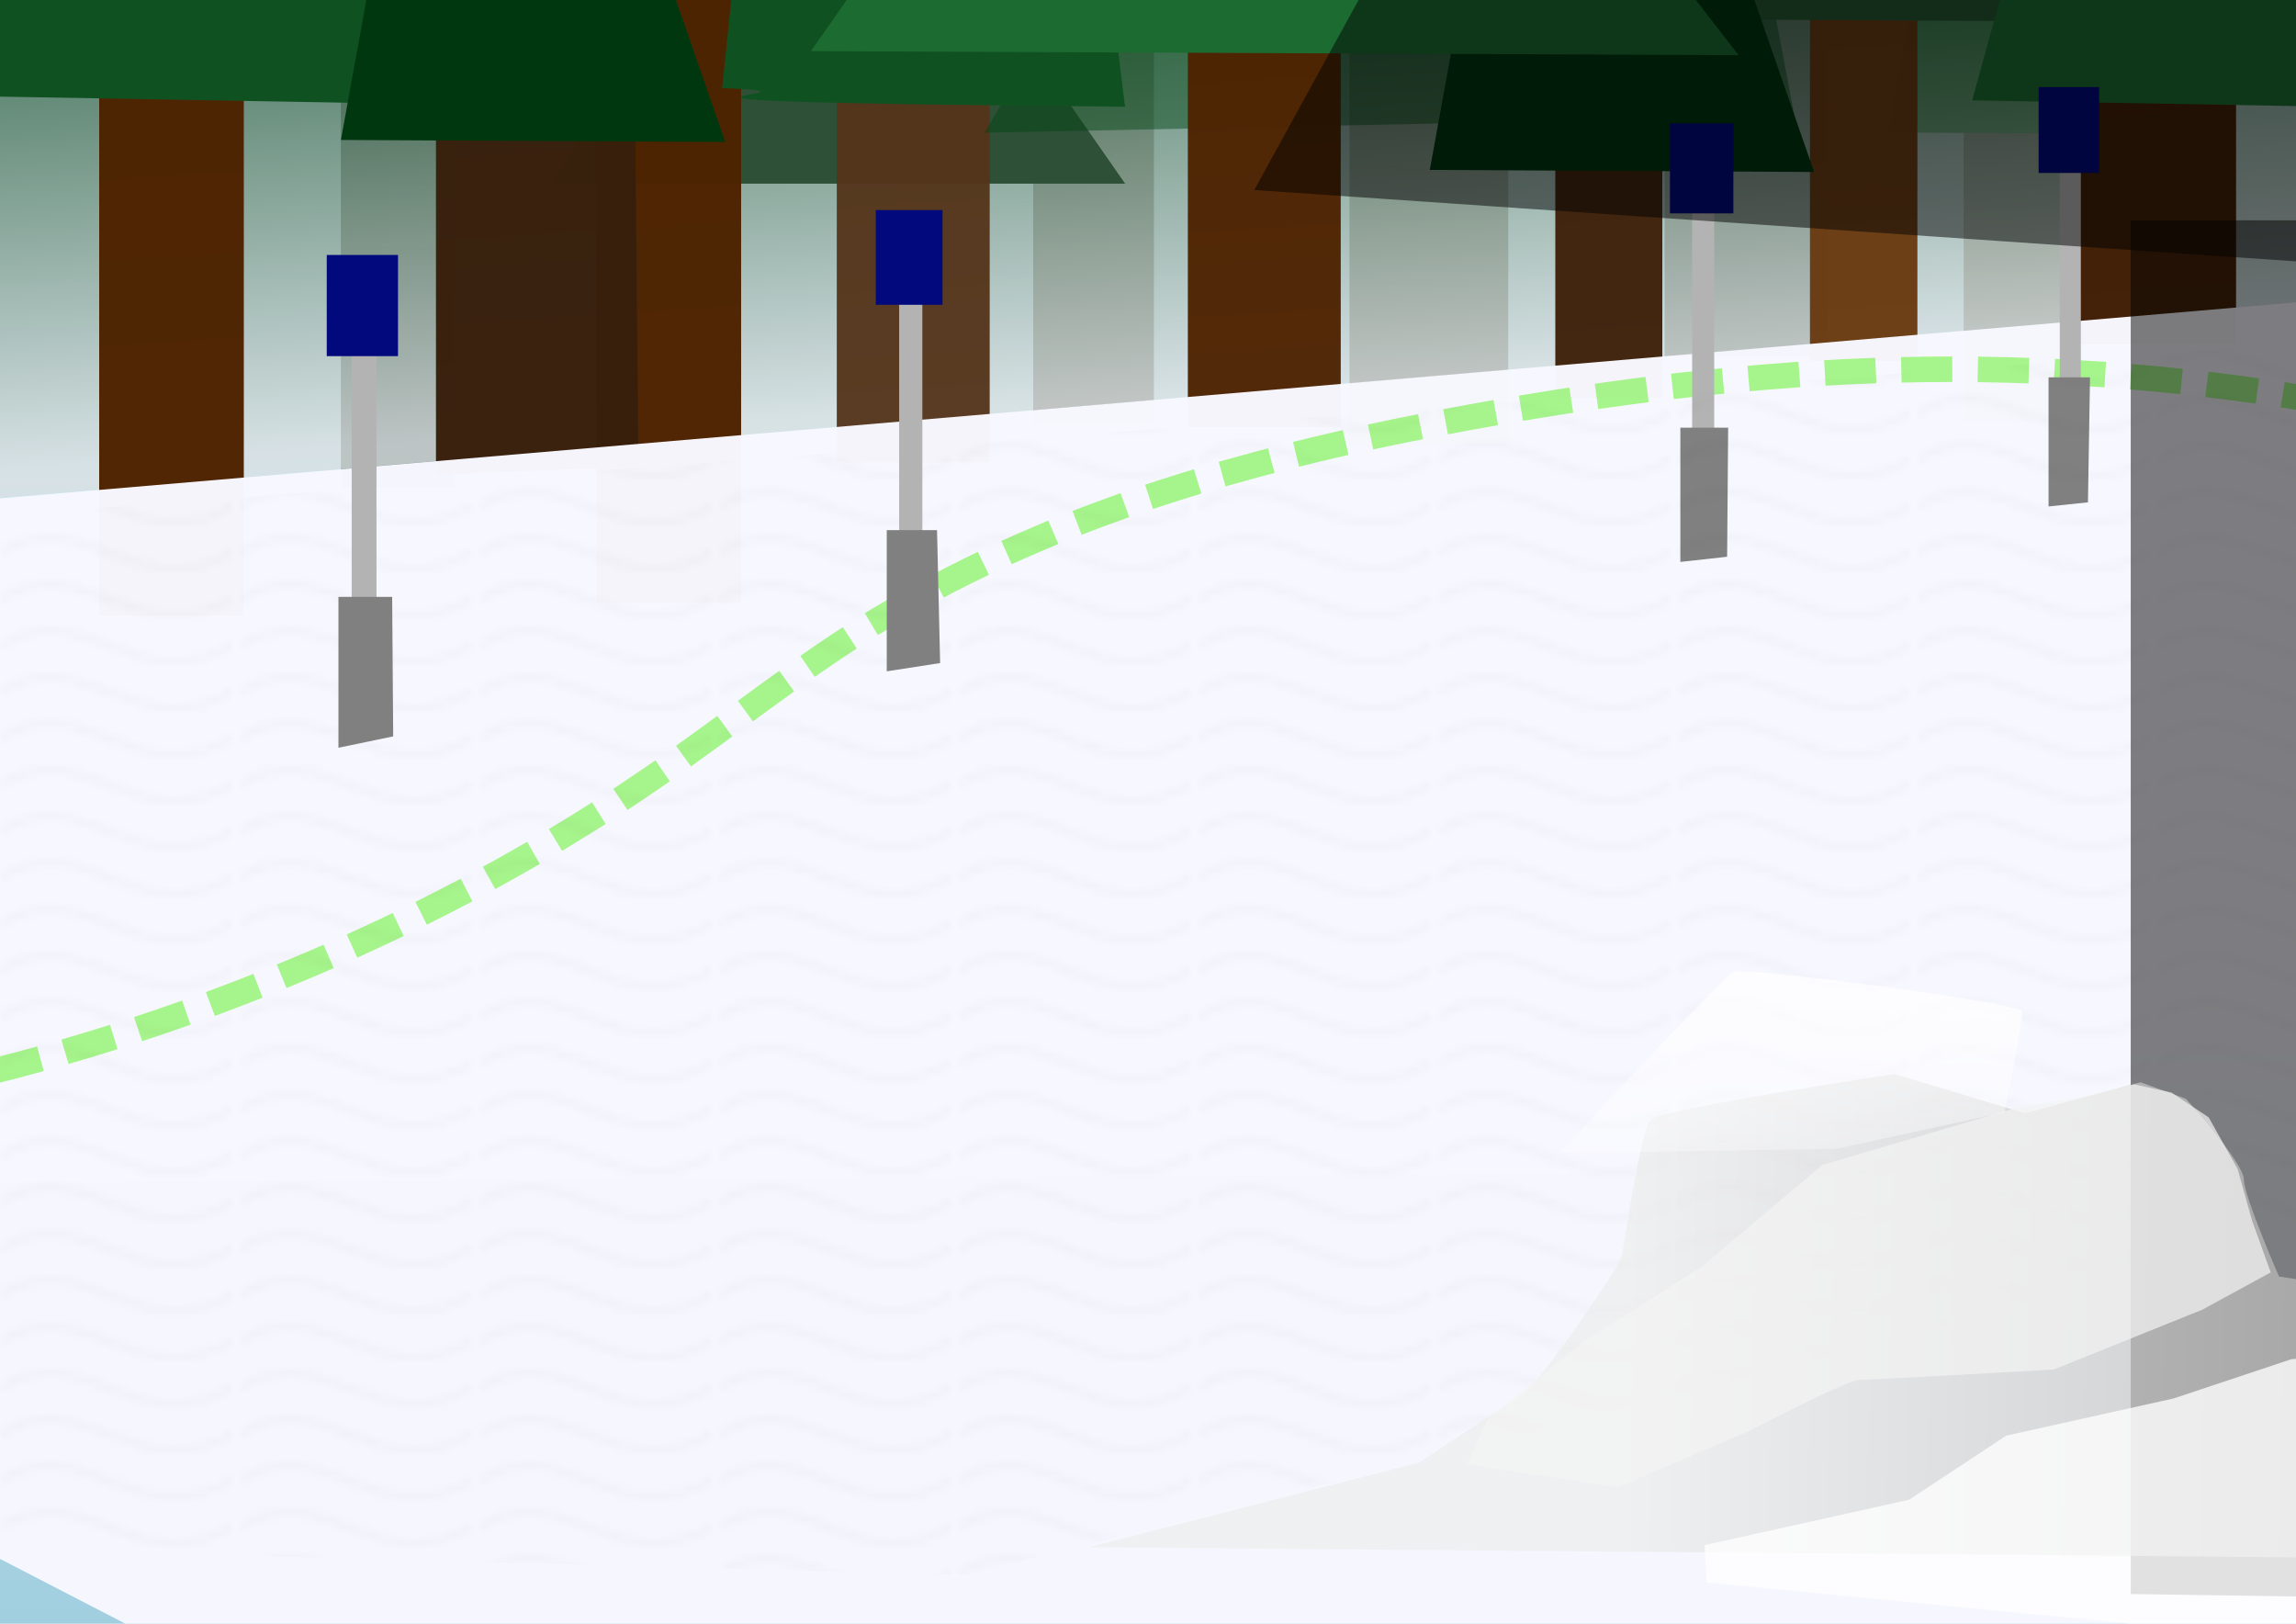 <?xml version="1.0" encoding="UTF-8" standalone="no"?>
<!-- Created with Inkscape (http://www.inkscape.org/) -->

<svg
   xmlns:dc="http://purl.org/dc/elements/1.1/"
   xmlns:cc="http://creativecommons.org/ns#"
   xmlns:rdf="http://www.w3.org/1999/02/22-rdf-syntax-ns#"
   xmlns:svg="http://www.w3.org/2000/svg"
   xmlns="http://www.w3.org/2000/svg"
   xmlns:xlink="http://www.w3.org/1999/xlink"
   xmlns:sodipodi="http://sodipodi.sourceforge.net/DTD/sodipodi-0.dtd"
   xmlns:inkscape="http://www.inkscape.org/namespaces/inkscape"
   width="297mm"
   height="210mm"
   viewBox="0 0 297 210"
   version="1.1"
   id="svg8"
   inkscape:version="0.92.4 (5da689c313, 2019-01-14)"
   sodipodi:docname="SlalumSki.svg">
  <defs
     id="defs2">
    <inkscape:path-effect
       effect="spiro"
       id="path-effect6519"
       is_visible="true" />
    <pattern
       inkscape:isstock="true"
       inkscape:stockid="Wavy"
       id="Wavy"
       height="5.181"
       width="30.066"
       patternUnits="userSpaceOnUse"
       inkscape:collect="always">
      <path
         id="path6355"
         d="M 7.597,0.061 C 5.079,-0.187 2.656,0.302 -0.01,1.788 L -0.01,3.061 C 2.773,1.431 5.173,1.052 7.472,1.280 C 9.770,1.508 11.969,2.361 14.253,3.218 C 18.820,4.931 23.804,6.676 30.066,3.061 L 30.062,1.788 C 23.622,5.497 19.246,3.770 14.691,2.061 C 12.413,1.207 10.115,0.311 7.597,0.061 z "
         style="fill:black;stroke:none;" />
    </pattern>
    <linearGradient
       inkscape:collect="always"
       id="linearGradient5005">
      <stop
         style="stop-color:#ffffff;stop-opacity:1;"
         offset="0"
         id="stop5001" />
      <stop
         style="stop-color:#ffffff;stop-opacity:0;"
         offset="1"
         id="stop5003" />
    </linearGradient>
    <linearGradient
       inkscape:collect="always"
       id="linearGradient4991">
      <stop
         style="stop-color:#ececec;stop-opacity:1"
         offset="0"
         id="stop4987" />
      <stop
         style="stop-color:#b7b7b7;stop-opacity:1"
         offset="1"
         id="stop4989" />
    </linearGradient>
    <linearGradient
       inkscape:collect="always"
       id="linearGradient4648">
      <stop
         style="stop-color:#00370f;stop-opacity:1"
         offset="0"
         id="stop4644" />
      <stop
         style="stop-color:#dfdfdf;stop-opacity:1"
         offset="1"
         id="stop4646" />
    </linearGradient>
    <linearGradient
       inkscape:collect="always"
       id="linearGradient4528">
      <stop
         style="stop-color:#5eacc8;stop-opacity:0.598"
         offset="0"
         id="stop4524" />
      <stop
         style="stop-color:#d9faff;stop-opacity:0.643"
         offset="1"
         id="stop4526" />
    </linearGradient>
    <linearGradient
       inkscape:collect="always"
       xlink:href="#linearGradient4528"
       id="linearGradient4530"
       x1="137.911"
       y1="303.414"
       x2="136.307"
       y2="15.832"
       gradientUnits="userSpaceOnUse" />
    <linearGradient
       inkscape:collect="always"
       xlink:href="#linearGradient4648"
       id="linearGradient4650"
       x1="152.324"
       y1="77.963"
       x2="156.104"
       y2="137.305"
       gradientUnits="userSpaceOnUse"
       gradientTransform="translate(0,0.529)" />
    <filter
       inkscape:collect="always"
       style="color-interpolation-filters:sRGB"
       id="filter4652"
       x="-0.022"
       width="1.044"
       y="-0.008"
       height="1.016">
      <feGaussianBlur
         inkscape:collect="always"
         stdDeviation="0.182"
         id="feGaussianBlur4654" />
    </filter>
    <filter
       inkscape:collect="always"
       style="color-interpolation-filters:sRGB"
       id="filter4656"
       x="-0.027"
       width="1.053"
       y="-0.008"
       height="1.016">
      <feGaussianBlur
         inkscape:collect="always"
         stdDeviation="0.154"
         id="feGaussianBlur4658" />
    </filter>
    <filter
       inkscape:collect="always"
       style="color-interpolation-filters:sRGB"
       id="filter4664"
       x="-0.056"
       width="1.112"
       y="-0.015"
       height="1.031">
      <feGaussianBlur
         inkscape:collect="always"
         stdDeviation="0.323"
         id="feGaussianBlur4666" />
    </filter>
    <filter
       inkscape:collect="always"
       style="color-interpolation-filters:sRGB"
       id="filter4680"
       x="-0.056"
       width="1.112"
       y="-0.027"
       height="1.053">
      <feGaussianBlur
         inkscape:collect="always"
         stdDeviation="0.525"
         id="feGaussianBlur4682" />
    </filter>
    <filter
       inkscape:collect="always"
       style="color-interpolation-filters:sRGB"
       id="filter4732"
       x="-0.037"
       width="1.074"
       y="-0.068"
       height="1.136">
      <feGaussianBlur
         inkscape:collect="always"
         stdDeviation="1.168"
         id="feGaussianBlur4734" />
    </filter>
    <filter
       inkscape:collect="always"
       style="color-interpolation-filters:sRGB"
       id="filter4732-1"
       x="-0.037"
       width="1.074"
       y="-0.068"
       height="1.136">
      <feGaussianBlur
         inkscape:collect="always"
         stdDeviation="1.168"
         id="feGaussianBlur4734-3" />
    </filter>
    <filter
       inkscape:collect="always"
       style="color-interpolation-filters:sRGB"
       id="filter4860"
       x="-0.032"
       width="1.064"
       y="-0.041"
       height="1.083">
      <feGaussianBlur
         inkscape:collect="always"
         stdDeviation="0.661"
         id="feGaussianBlur4862" />
    </filter>
    <filter
       inkscape:collect="always"
       style="color-interpolation-filters:sRGB"
       id="filter4864"
       x="-0.013"
       width="1.026"
       y="-0.011"
       height="1.022">
      <feGaussianBlur
         inkscape:collect="always"
         stdDeviation="0.272"
         id="feGaussianBlur4866" />
    </filter>
    <filter
       inkscape:collect="always"
       style="color-interpolation-filters:sRGB"
       id="filter4872"
       x="-0.016"
       width="1.032"
       y="-0.049"
       height="1.097">
      <feGaussianBlur
         inkscape:collect="always"
         stdDeviation="0.796"
         id="feGaussianBlur4874" />
    </filter>
    <filter
       inkscape:collect="always"
       style="color-interpolation-filters:sRGB"
       id="filter4888"
       x="-0.054"
       width="1.109"
       y="-0.015"
       height="1.031">
      <feGaussianBlur
         inkscape:collect="always"
         stdDeviation="0.449"
         id="feGaussianBlur4890" />
    </filter>
    <filter
       inkscape:collect="always"
       style="color-interpolation-filters:sRGB"
       id="filter4896"
       x="-0.022"
       width="1.043"
       y="-0.027"
       height="1.054">
      <feGaussianBlur
         inkscape:collect="always"
         stdDeviation="0.468"
         id="feGaussianBlur4898" />
    </filter>
    <filter
       inkscape:collect="always"
       style="color-interpolation-filters:sRGB"
       id="filter4932"
       x="-0.038"
       width="1.075"
       y="-0.066"
       height="1.133">
      <feGaussianBlur
         inkscape:collect="always"
         stdDeviation="0.749"
         id="feGaussianBlur4934" />
    </filter>
    <filter
       inkscape:collect="always"
       style="color-interpolation-filters:sRGB"
       id="filter4977"
       x="-0.177"
       width="1.354"
       y="-0.056"
       height="1.113">
      <feGaussianBlur
         inkscape:collect="always"
         stdDeviation="4.19"
         id="feGaussianBlur4979" />
    </filter>
    <filter
       inkscape:collect="always"
       style="color-interpolation-filters:sRGB"
       id="filter4981"
       x="-0.068"
       width="1.137"
       y="-0.141"
       height="1.283">
      <feGaussianBlur
         inkscape:collect="always"
         stdDeviation="4.19"
         id="feGaussianBlur4983" />
    </filter>
    <linearGradient
       inkscape:collect="always"
       xlink:href="#linearGradient4991"
       id="linearGradient4993"
       x1="210.399"
       y1="255.951"
       x2="305.149"
       y2="257.841"
       gradientUnits="userSpaceOnUse" />
    <linearGradient
       inkscape:collect="always"
       xlink:href="#linearGradient5005"
       id="linearGradient5007"
       x1="234.912"
       y1="213.616"
       x2="233.6"
       y2="251.602"
       gradientUnits="userSpaceOnUse" />
  </defs>
  <sodipodi:namedview
     id="base"
     pagecolor="#ffffff"
     bordercolor="#666666"
     borderopacity="1.0"
     inkscape:pageopacity="0.0"
     inkscape:pageshadow="2"
     inkscape:zoom="0.7"
     inkscape:cx="644.16454"
     inkscape:cy="389.54295"
     inkscape:document-units="mm"
     inkscape:current-layer="layer2"
     showgrid="false"
     inkscape:snap-global="false"
     inkscape:window-width="1920"
     inkscape:window-height="1017"
     inkscape:window-x="-8"
     inkscape:window-y="-8"
     inkscape:window-maximized="1"
     showguides="false" />
  <g
     inkscape:label="Layer 1"
     inkscape:groupmode="layer"
     id="layer1"
     transform="translate(0,-87)">
    <rect
       y="81.318"
       x="133.647"
       height="60.479"
       width="15.62"
       id="rect4617"
       style="opacity:0.98;fill:#4e2300;fill-opacity:1;fill-rule:evenodd;stroke:none;stroke-width:1.074;stroke-linecap:round;stroke-linejoin:miter;stroke-miterlimit:7.5;stroke-dasharray:none;stroke-dashoffset:0;stroke-opacity:0.643;paint-order:markers stroke fill" />
    <rect
       y="85.417"
       x="44.091"
       height="64.583"
       width="14.654"
       id="rect4619"
       style="opacity:0.98;fill:#3e2009;fill-opacity:1;fill-rule:evenodd;stroke:none;stroke-width:1.075;stroke-linecap:round;stroke-linejoin:miter;stroke-miterlimit:7.5;stroke-dasharray:none;stroke-dashoffset:0;stroke-opacity:0.643;paint-order:markers stroke fill" />
    <rect
       style="opacity:0.98;fill:#4e2300;fill-opacity:1;fill-rule:evenodd;stroke:none;stroke-width:1.216;stroke-linecap:round;stroke-linejoin:miter;stroke-miterlimit:7.5;stroke-dasharray:none;stroke-dashoffset:0;stroke-opacity:0.643;paint-order:markers stroke fill"
       id="rect4537-0-7-7"
       width="20.534"
       height="58.967"
       x="174.563"
       y="85.71" />
    <rect
       style="opacity:0.98;fill:#3d1b00;fill-opacity:1;fill-rule:evenodd;stroke:none;stroke-width:1.108;stroke-linecap:round;stroke-linejoin:miter;stroke-miterlimit:7.5;stroke-dasharray:none;stroke-dashoffset:0;stroke-opacity:0.643;paint-order:markers stroke fill"
       id="rect4636"
       width="21"
       height="47.818"
       x="215.33"
       y="85.254" />
    <rect
       y="90.773"
       x="254.01"
       height="50.712"
       width="13.898"
       id="rect4638"
       style="opacity:0.98;fill:#693910;fill-opacity:1;fill-rule:evenodd;stroke:none;stroke-width:0.928;stroke-linecap:round;stroke-linejoin:miter;stroke-miterlimit:7.5;stroke-dasharray:none;stroke-dashoffset:0;stroke-opacity:0.643;paint-order:markers stroke fill" />
    <rect
       style="opacity:0.98;fill:url(#linearGradient4530);fill-opacity:1;fill-rule:evenodd;stroke:none;stroke-width:3.278;stroke-linecap:round;stroke-linejoin:miter;stroke-miterlimit:7.5;stroke-dasharray:none;stroke-dashoffset:0;stroke-opacity:1;paint-order:markers stroke fill"
       id="rect4522"
       width="381.126"
       height="288.651"
       x="-67.886"
       y="15.298" />
    <path
       style="opacity:1;fill:#3eaa5c;fill-opacity:1;fill-rule:evenodd;stroke:none;stroke-width:0.6;stroke-linecap:round;stroke-linejoin:miter;stroke-miterlimit:7.5;stroke-dasharray:none;stroke-dashoffset:0;stroke-opacity:0.643;paint-order:markers stroke fill"
       d="m 244.241,104.133 24.856,0.134 0.535,-25.257 -20.045,-4.276 z"
       id="path4684-2-0"
       inkscape:connector-curvature="0"
       sodipodi:nodetypes="ccccc" />
    <path
       style="opacity:0.659;fill:url(#linearGradient4650);fill-opacity:1;fill-rule:evenodd;stroke:none;stroke-width:1.2;stroke-linecap:round;stroke-linejoin:miter;stroke-miterlimit:7.5;stroke-dasharray:none;stroke-dashoffset:0;stroke-opacity:0.643;paint-order:markers stroke fill"
       d="M -2.646,151.63 300.491,125.928 298.223,83.595 -14.741,73.767 Z"
       id="path4642"
       inkscape:connector-curvature="0"
       sodipodi:nodetypes="ccccc" />
    <path
       style="opacity:1;fill:#2e5037;fill-opacity:1;fill-rule:evenodd;stroke:none;stroke-width:1.2;stroke-linecap:round;stroke-linejoin:miter;stroke-miterlimit:7.5;stroke-dasharray:none;stroke-dashoffset:0;stroke-opacity:0.643;paint-order:markers stroke fill;filter:url(#filter4732)"
       d="M 71.505,110.751 H 145.539 L 118.01,71.195 94.758,70.928 Z"
       id="path4684-1-3"
       inkscape:connector-curvature="0"
       sodipodi:nodetypes="ccccc" />
    <rect
       y="73.281"
       x="77.16"
       height="91.704"
       width="18.709"
       id="rect4640"
       style="opacity:0.98;fill:#4e2300;fill-opacity:1;fill-rule:evenodd;stroke:none;stroke-width:1.448;stroke-linecap:round;stroke-linejoin:miter;stroke-miterlimit:7.5;stroke-dasharray:none;stroke-dashoffset:0;stroke-opacity:0.643;paint-order:markers stroke fill" />
    <rect
       style="opacity:0.98;fill:#54351a;fill-opacity:0.996;fill-rule:evenodd;stroke:none;stroke-width:1.301;stroke-linecap:round;stroke-linejoin:miter;stroke-miterlimit:7.5;stroke-dasharray:none;stroke-dashoffset:0;stroke-opacity:0.643;paint-order:markers stroke fill;filter:url(#filter4888)"
       id="rect4537-0"
       width="19.778"
       height="70.025"
       x="108.244"
       y="76.77" />
    <rect
       style="opacity:0.98;fill:#4e2300;fill-opacity:1;fill-rule:evenodd;stroke:none;stroke-width:1.381;stroke-linecap:round;stroke-linejoin:miter;stroke-miterlimit:7.5;stroke-dasharray:none;stroke-dashoffset:0;stroke-opacity:0.643;paint-order:markers stroke fill"
       id="rect4537"
       width="18.709"
       height="83.388"
       x="12.829"
       y="83.184" />
    <path
       style="opacity:1;fill:#105121;fill-opacity:1;fill-rule:evenodd;stroke:none;stroke-width:1.2;stroke-linecap:round;stroke-linejoin:miter;stroke-miterlimit:7.5;stroke-dasharray:none;stroke-dashoffset:0;stroke-opacity:0.643;paint-order:markers stroke fill"
       d="M -8.018,99.354 67.619,100.691 44.901,61.669 15.234,59.531 Z"
       id="path4684-1"
       inkscape:connector-curvature="0"
       sodipodi:nodetypes="ccccc" />
    <path
       style="opacity:0.98;fill:#371f0c;fill-opacity:1;fill-rule:evenodd;stroke:none;stroke-width:1.367;stroke-linecap:round;stroke-linejoin:miter;stroke-miterlimit:7.5;stroke-dasharray:none;stroke-dashoffset:0;stroke-opacity:0.643;paint-order:markers stroke fill"
       d="m 56.394,90.928 h 25.658 l 0.535,56.402 -26.192,1.069 z"
       id="rect4537-9"
       inkscape:connector-curvature="0"
       sodipodi:nodetypes="ccccc" />
    <path
       style="opacity:0.676;fill:#004312;fill-opacity:1;fill-rule:evenodd;stroke:none;stroke-width:1.2;stroke-linecap:round;stroke-linejoin:miter;stroke-miterlimit:7.5;stroke-dasharray:none;stroke-dashoffset:0;stroke-opacity:0.643;paint-order:markers stroke fill;filter:url(#filter4732-1)"
       d="M 127.354,104.165 232.124,102.027 228.115,80.913 150.606,64.342 Z"
       id="path4684-1-3-8"
       inkscape:connector-curvature="0"
       sodipodi:nodetypes="ccccc" />
    <rect
       style="opacity:0.98;fill:#4e2300;fill-opacity:1;fill-rule:evenodd;stroke:none;stroke-width:1.131;stroke-linecap:round;stroke-linejoin:miter;stroke-miterlimit:7.5;stroke-dasharray:none;stroke-dashoffset:0;stroke-opacity:0.643;paint-order:markers stroke fill;filter:url(#filter4652)"
       id="rect4537-0-7"
       width="19.778"
       height="52.919"
       x="153.68"
       y="89.332"
       transform="matrix(1,0,0,0.993,-0.026,0.994)" />
    <rect
       style="opacity:0.98;fill:#3e2009;fill-opacity:1;fill-rule:evenodd;stroke:none;stroke-width:0.899;stroke-linecap:round;stroke-linejoin:miter;stroke-miterlimit:7.5;stroke-dasharray:none;stroke-dashoffset:0;stroke-opacity:0.643;paint-order:markers stroke fill;filter:url(#filter4656)"
       id="rect4537-0-6"
       width="13.898"
       height="47.574"
       x="201.254"
       y="90.935"
       transform="matrix(0.996,0,0,1.142,0.738,-19.69)" />
    <rect
       style="opacity:0.98;fill:#693910;fill-opacity:1;fill-rule:evenodd;stroke:none;stroke-width:0.928;stroke-linecap:round;stroke-linejoin:miter;stroke-miterlimit:7.5;stroke-dasharray:none;stroke-dashoffset:0;stroke-opacity:0.643;paint-order:markers stroke fill;filter:url(#filter4664)"
       id="rect4537-0-6-3"
       width="13.898"
       height="50.712"
       x="234.128"
       y="82.987" />
    <path
       inkscape:connector-curvature="0"
       id="path4850"
       d="m 212.212,89.465 49.712,0.267 -2.138,-38.22 -39.556,-0.267 z"
       style="opacity:1;fill:#265633;fill-opacity:1;fill-rule:evenodd;stroke:none;stroke-width:1.2;stroke-linecap:round;stroke-linejoin:miter;stroke-miterlimit:7.5;stroke-dasharray:none;stroke-dashoffset:0;stroke-opacity:0.643;paint-order:markers stroke fill;filter:url(#filter4860)"
       sodipodi:nodetypes="ccccc" />
    <rect
       y="84.12"
       x="266.735"
       height="47.44"
       width="22.512"
       id="rect4615"
       style="opacity:0.98;fill:#3d1b00;fill-opacity:1;fill-rule:evenodd;stroke:none;stroke-width:1.142;stroke-linecap:round;stroke-linejoin:miter;stroke-miterlimit:7.5;stroke-dasharray:none;stroke-dashoffset:0;stroke-opacity:0.643;paint-order:markers stroke fill;filter:url(#filter4680)" />
    <path
       style="opacity:0.98;fill:#f8f8ff;fill-opacity:1;fill-rule:evenodd;stroke:none;stroke-width:3.278;stroke-linecap:round;stroke-linejoin:miter;stroke-miterlimit:7.5;stroke-dasharray:none;stroke-dashoffset:0;stroke-opacity:1;paint-order:markers stroke fill"
       d="M -7.064,152.058 319.868,124.162 c 0,0 51.623,9.154 54.514,11.703 2.891,2.549 13.829,41.252 14.44,52.663 0.611,11.411 -57.185,47.811 -57.185,47.811 L 240.591,412.929 -4.537,286.273 Z"
       id="path4520"
       inkscape:connector-curvature="0"
       sodipodi:nodetypes="ccsccccc" />
    <path
       style="opacity:1;fill:none;fill-opacity:1;fill-rule:evenodd;stroke:#7ef253;stroke-width:3.3;stroke-linecap:square;stroke-linejoin:miter;stroke-miterlimit:7.5;stroke-dasharray:3.3, 6.6;stroke-dashoffset:0;stroke-opacity:0.667;paint-order:markers stroke fill"
       d="m -141.741,188.143 c 13.727,18.804 33.45,33.16 55.562,40.443 31.631,10.419 66.404,6.263 98.274,-3.402 26.425,-8.014 51.79,-19.765 74.461,-35.53 8.611,-5.988 16.831,-12.548 25.702,-18.143 23.74,-14.972 51.384,-22.565 78.997,-27.592 18.101,-3.296 36.414,-5.578 54.807,-6.048 19.364,-0.494 38.78,1.029 57.83,4.536"
       id="path6517"
       inkscape:connector-curvature="0"
       inkscape:path-effect="#path-effect6519"
       inkscape:original-d="m -141.74107,188.14286 c 18.26911,13.35489 37.04193,26.96204 55.562499,40.44345 18.520568,13.48142 65.516137,-2.26812 98.273809,-3.40178 32.757672,-1.13367 49.641136,-23.68678 74.461309,-35.52976 24.820173,-11.843 17.135183,-12.09551 25.702383,-18.14286 8.56719,-6.04736 52.66494,-18.39511 78.99702,-27.59226 26.33208,-9.19716 36.53796,-4.03201 54.80655,-6.04762 18.26858,-2.01561 38.55384,3.02354 57.83035,4.53571"
       transform="translate(-0.756,-3.024)" />
    <path
       style="opacity:1;fill:#00370f;fill-opacity:1;fill-rule:evenodd;stroke:none;stroke-width:1.2;stroke-linecap:round;stroke-linejoin:miter;stroke-miterlimit:7.5;stroke-dasharray:none;stroke-dashoffset:0;stroke-opacity:0.643;paint-order:markers stroke fill"
       d="m 44.099,105.1 49.712,0.267 L 73.499,46.836 54.79,46.301 Z"
       id="path4684"
       inkscape:connector-curvature="0" />
    <path
       style="opacity:1;fill:#105121;fill-opacity:1;fill-rule:evenodd;stroke:none;stroke-width:1.2;stroke-linecap:round;stroke-linejoin:miter;stroke-miterlimit:7.5;stroke-dasharray:none;stroke-dashoffset:0;stroke-opacity:0.643;paint-order:markers stroke fill;filter:url(#filter4896)"
       d="m 93.416,98.397 c 19.511,0.713 -30.529,1.693 52.118,2.405 L 140.456,60.178 97.425,59.376 Z"
       id="path4684-1-9"
       inkscape:connector-curvature="0"
       sodipodi:nodetypes="ccccc" />
    <path
       style="opacity:1;fill:#00370f;fill-opacity:1;fill-rule:evenodd;stroke:none;stroke-width:1.2;stroke-linecap:round;stroke-linejoin:miter;stroke-miterlimit:7.5;stroke-dasharray:none;stroke-dashoffset:0;stroke-opacity:0.643;paint-order:markers stroke fill;filter:url(#filter4864)"
       d="m 184.951,108.976 49.712,0.267 -20.312,-58.532 -18.709,-0.535 z"
       id="path4684-2"
       inkscape:connector-curvature="0" />
    <path
       style="opacity:1;fill:#1c6c31;fill-opacity:1;fill-rule:evenodd;stroke:none;stroke-width:1.2;stroke-linecap:round;stroke-linejoin:miter;stroke-miterlimit:7.5;stroke-dasharray:none;stroke-dashoffset:0;stroke-opacity:0.643;paint-order:markers stroke fill;filter:url(#filter4872)"
       d="M 104.903,93.608 224.907,94.142 194.439,54.854 130.561,56.992 Z"
       id="path4684-1-0"
       inkscape:connector-curvature="0"
       sodipodi:nodetypes="ccccc" />
    <path
       style="opacity:1;fill:#1c6c31;fill-opacity:1;fill-rule:evenodd;stroke:none;stroke-width:0.759;stroke-linecap:round;stroke-linejoin:miter;stroke-miterlimit:7.5;stroke-dasharray:none;stroke-dashoffset:0;stroke-opacity:0.643;paint-order:markers stroke fill;filter:url(#filter4932)"
       d="m 255.109,99.979 47.841,0.845 -5.549,-25.75 -35.068,-1.352 z"
       id="path4684-1-05"
       inkscape:connector-curvature="0"
       sodipodi:nodetypes="ccccc" />
    <g
       id="g6503"
       transform="matrix(0.89,0,0,0.89,102.709,-19.973)">
      <rect
         style="opacity:1;fill:#b3b3b3;fill-opacity:1;fill-rule:evenodd;stroke:none;stroke-width:9.839;stroke-linecap:square;stroke-linejoin:miter;stroke-miterlimit:7.5;stroke-dasharray:none;stroke-dashoffset:0;stroke-opacity:0.667;paint-order:markers stroke fill"
         id="rect6497"
         width="3.207"
         height="33.943"
         x="130.538"
         y="149.043" />
      <path
         style="opacity:1;fill:#808080;fill-opacity:1;fill-rule:evenodd;stroke:none;stroke-width:10.98;stroke-linecap:square;stroke-linejoin:miter;stroke-miterlimit:7.5;stroke-dasharray:none;stroke-dashoffset:0;stroke-opacity:0.667;paint-order:markers stroke fill"
         d="m 128.824,182.341 h 6.949 l -0.15,18.76 -6.799,0.75 z"
         id="rect6499"
         inkscape:connector-curvature="0"
         sodipodi:nodetypes="ccccc" />
      <rect
         style="opacity:1;fill:#01097d;fill-opacity:1;fill-rule:evenodd;stroke:none;stroke-width:10.356;stroke-linecap:square;stroke-linejoin:miter;stroke-miterlimit:7.5;stroke-dasharray:none;stroke-dashoffset:0;stroke-opacity:0.667;paint-order:markers stroke fill"
         id="rect6501"
         width="9.217"
         height="13.085"
         x="127.312"
         y="138.118" />
    </g>
    <g
       transform="matrix(0.849,0,0,0.849,155.619,-19.002)"
       id="g6515">
      <rect
         y="149.043"
         x="130.538"
         height="33.943"
         width="3.207"
         id="rect6509"
         style="opacity:1;fill:#b3b3b3;fill-opacity:1;fill-rule:evenodd;stroke:none;stroke-width:9.839;stroke-linecap:square;stroke-linejoin:miter;stroke-miterlimit:7.5;stroke-dasharray:none;stroke-dashoffset:0;stroke-opacity:0.667;paint-order:markers stroke fill" />
      <path
         style="opacity:1;fill:#808080;fill-opacity:1;fill-rule:evenodd;stroke:none;stroke-width:10.98;stroke-linecap:square;stroke-linejoin:miter;stroke-miterlimit:7.5;stroke-dasharray:none;stroke-dashoffset:0;stroke-opacity:0.667;paint-order:markers stroke fill"
         d="m 128.824,182.341 h 6.319 l -0.315,19.038 -6.004,0.63 z"
         id="rect6511"
         inkscape:connector-curvature="0"
         sodipodi:nodetypes="ccccc" />
      <rect
         y="138.118"
         x="127.312"
         height="13.085"
         width="9.217"
         id="rect6513"
         style="opacity:1;fill:#01097d;fill-opacity:1;fill-rule:evenodd;stroke:none;stroke-width:10.356;stroke-linecap:square;stroke-linejoin:miter;stroke-miterlimit:7.5;stroke-dasharray:none;stroke-dashoffset:0;stroke-opacity:0.667;paint-order:markers stroke fill" />
    </g>
    <path
       style="opacity:0.703;fill:#000000;fill-opacity:1;fill-rule:evenodd;stroke:none;stroke-width:1.2;stroke-linecap:round;stroke-linejoin:miter;stroke-miterlimit:7.5;stroke-dasharray:none;stroke-dashoffset:0;stroke-opacity:0.643;paint-order:markers stroke fill;filter:url(#filter4981)"
       d="m 162.242,111.576 141.938,9.717 5.39,-70.627 -113.581,-0.535 z"
       id="path4684-6"
       inkscape:connector-curvature="0"
       sodipodi:nodetypes="ccccc" />
    <path
       sodipodi:nodetypes="ccccc"
       inkscape:connector-curvature="0"
       id="path4951"
       d="m 275.62,115.496 h 55.649 l 1.159,178.52 -56.808,-0.853 z"
       style="opacity:0.703;fill:#000000;fill-opacity:1;fill-rule:evenodd;stroke:none;stroke-width:3.54;stroke-linecap:round;stroke-linejoin:miter;stroke-miterlimit:7.5;stroke-dasharray:none;stroke-dashoffset:0;stroke-opacity:0.643;paint-order:markers stroke fill;filter:url(#filter4977)" />
    <path
       sodipodi:nodetypes="ccsccccc"
       inkscape:connector-curvature="0"
       id="path5009"
       d="M -7.064,154.175 310.797,130.437 c 0,0 -2.049,39.392 0.842,41.941 2.891,2.549 -1.29,34.071 -0.679,45.481 0.611,11.411 20.678,20.597 20.678,20.597 L 124.93,290.691 -3.403,287.256 Z"
       style="opacity:0.02;fill:url(#Wavy);fill-opacity:1;fill-rule:evenodd;stroke:none;stroke-width:3.278;stroke-linecap:round;stroke-linejoin:miter;stroke-miterlimit:7.5;stroke-dasharray:none;stroke-dashoffset:0;stroke-opacity:1;paint-order:markers stroke fill" />
    <path
       style="opacity:0.703;fill:url(#linearGradient4993);fill-opacity:1;fill-rule:evenodd;stroke:none;stroke-width:1.2;stroke-linecap:round;stroke-linejoin:miter;stroke-miterlimit:7.5;stroke-dasharray:none;stroke-dashoffset:0;stroke-opacity:0.643;paint-order:markers stroke fill"
       d="m 140.851,287.111 42.763,-10.958 c 0,0 10.691,-7.216 12.829,-8.285 2.138,-1.069 13.096,-17.105 13.363,-18.442 0.267,-1.336 2.405,-16.303 3.742,-17.64 1.336,-1.336 31.538,-5.88 31.538,-5.88 l 16.838,5.078 14.967,-4.009 5.88,2.138 c 0,0 7.484,8.285 7.484,10.424 0,2.138 4.544,12.562 4.544,12.562 l 6.949,1.069 -0.802,35.28 z"
       id="path4985"
       inkscape:connector-curvature="0"
       sodipodi:nodetypes="cccssccccscccc" />
    <path
       style="opacity:0.703;fill:#f3f3f3;fill-opacity:1;fill-rule:evenodd;stroke:none;stroke-width:1.2;stroke-linecap:round;stroke-linejoin:miter;stroke-miterlimit:7.5;stroke-dasharray:none;stroke-dashoffset:0;stroke-opacity:0.643;paint-order:markers stroke fill"
       d="m 261.122,230.183 -25.391,7.484 -15.502,13.096 -15.234,9.622 -12.562,10.156 -2.673,5.88 19.511,2.94 16.838,-7.216 c 0,0 12.829,-6.682 14.433,-6.682 1.604,0 25.123,-1.336 25.123,-1.336 l 19.243,-7.751 8.82,-4.811 -2.405,-6.682 -1.871,-6.682 -3.742,-6.682 -4.811,-3.207 -4.811,-1.069 -6.682,1.604 z"
       id="path4995"
       inkscape:connector-curvature="0" />
    <path
       style="opacity:0.77;fill:#ffffff;fill-opacity:1;fill-rule:evenodd;stroke:none;stroke-width:1.2;stroke-linecap:round;stroke-linejoin:miter;stroke-miterlimit:7.5;stroke-dasharray:none;stroke-dashoffset:0;stroke-opacity:0.643;paint-order:markers stroke fill"
       d="m 220.497,286.844 26.46,-5.88 12.562,-8.285 21.649,-4.811 15.234,-5.078 6.414,-0.535 26.727,18.709 -18.174,19.511 -90.604,-8.82 z"
       id="path4997"
       inkscape:connector-curvature="0" />
    <path
       style="opacity:0.77;fill:url(#linearGradient5007);fill-opacity:1;fill-rule:evenodd;stroke:none;stroke-width:1.2;stroke-linecap:round;stroke-linejoin:miter;stroke-miterlimit:7.5;stroke-dasharray:none;stroke-dashoffset:0;stroke-opacity:0.643;paint-order:markers stroke fill"
       d="m 201.65,236.146 35.908,-0.567 21.734,-4.725 c 0,0 2.457,-11.906 2.268,-13.04 -0.189,-1.134 -36.097,-5.859 -37.42,-5.103 -1.323,0.756 -22.49,23.435 -22.49,23.435 z"
       id="path4999"
       inkscape:connector-curvature="0" />
    <g
       id="g6487"
       transform="translate(-85.045,-18.143)">
      <rect
         style="opacity:1;fill:#b3b3b3;fill-opacity:1;fill-rule:evenodd;stroke:none;stroke-width:9.839;stroke-linecap:square;stroke-linejoin:miter;stroke-miterlimit:7.5;stroke-dasharray:none;stroke-dashoffset:0;stroke-opacity:0.667;paint-order:markers stroke fill"
         id="rect6474"
         width="3.207"
         height="33.943"
         x="130.538"
         y="149.043" />
      <path
         style="opacity:1;fill:#808080;fill-opacity:1;fill-rule:evenodd;stroke:none;stroke-width:10.98;stroke-linecap:square;stroke-linejoin:miter;stroke-miterlimit:7.5;stroke-dasharray:none;stroke-dashoffset:0;stroke-opacity:0.667;paint-order:markers stroke fill"
         d="m 128.824,182.341 h 6.949 l 0.134,18.041 -7.083,1.47 z"
         id="rect6472"
         inkscape:connector-curvature="0"
         sodipodi:nodetypes="ccccc" />
      <rect
         style="opacity:1;fill:#01097d;fill-opacity:1;fill-rule:evenodd;stroke:none;stroke-width:10.356;stroke-linecap:square;stroke-linejoin:miter;stroke-miterlimit:7.5;stroke-dasharray:none;stroke-dashoffset:0;stroke-opacity:0.667;paint-order:markers stroke fill"
         id="rect6476"
         width="9.217"
         height="13.085"
         x="127.312"
         y="138.118" />
    </g>
    <g
       transform="matrix(0.936,0,0,0.936,-5.873,-15.108)"
       id="g6495">
      <rect
         y="149.043"
         x="130.538"
         height="33.943"
         width="3.207"
         id="rect6489"
         style="opacity:1;fill:#b3b3b3;fill-opacity:1;fill-rule:evenodd;stroke:none;stroke-width:9.839;stroke-linecap:square;stroke-linejoin:miter;stroke-miterlimit:7.5;stroke-dasharray:none;stroke-dashoffset:0;stroke-opacity:0.667;paint-order:markers stroke fill" />
      <path
         style="opacity:1;fill:#808080;fill-opacity:1;fill-rule:evenodd;stroke:none;stroke-width:10.98;stroke-linecap:square;stroke-linejoin:miter;stroke-miterlimit:7.5;stroke-dasharray:none;stroke-dashoffset:0;stroke-opacity:0.667;paint-order:markers stroke fill"
         d="m 128.824,182.341 h 6.949 l 0.428,18.369 -7.377,1.142 z"
         id="rect6491"
         inkscape:connector-curvature="0"
         sodipodi:nodetypes="ccccc" />
      <rect
         y="138.118"
         x="127.312"
         height="13.085"
         width="9.217"
         id="rect6493"
         style="opacity:1;fill:#01097d;fill-opacity:1;fill-rule:evenodd;stroke:none;stroke-width:10.356;stroke-linecap:square;stroke-linejoin:miter;stroke-miterlimit:7.5;stroke-dasharray:none;stroke-dashoffset:0;stroke-opacity:0.667;paint-order:markers stroke fill" />
    </g>
  </g>
  <g
     inkscape:groupmode="layer"
     id="layer2"
     inkscape:label="Frame">
    <rect
       style="opacity:0;fill:none;fill-opacity:1;fill-rule:evenodd;stroke:#ff0701;stroke-width:1.195;stroke-linecap:round;stroke-linejoin:miter;stroke-miterlimit:7.5;stroke-dasharray:none;stroke-dashoffset:0;stroke-opacity:0.643;paint-order:markers stroke fill"
       id="rect4533"
       width="301.485"
       height="211.397"
       x="-0.094"
       y="-11.507"
       inkscape:export-xdpi="41.817348"
       inkscape:export-ydpi="41.817348" />
  </g>
</svg>
